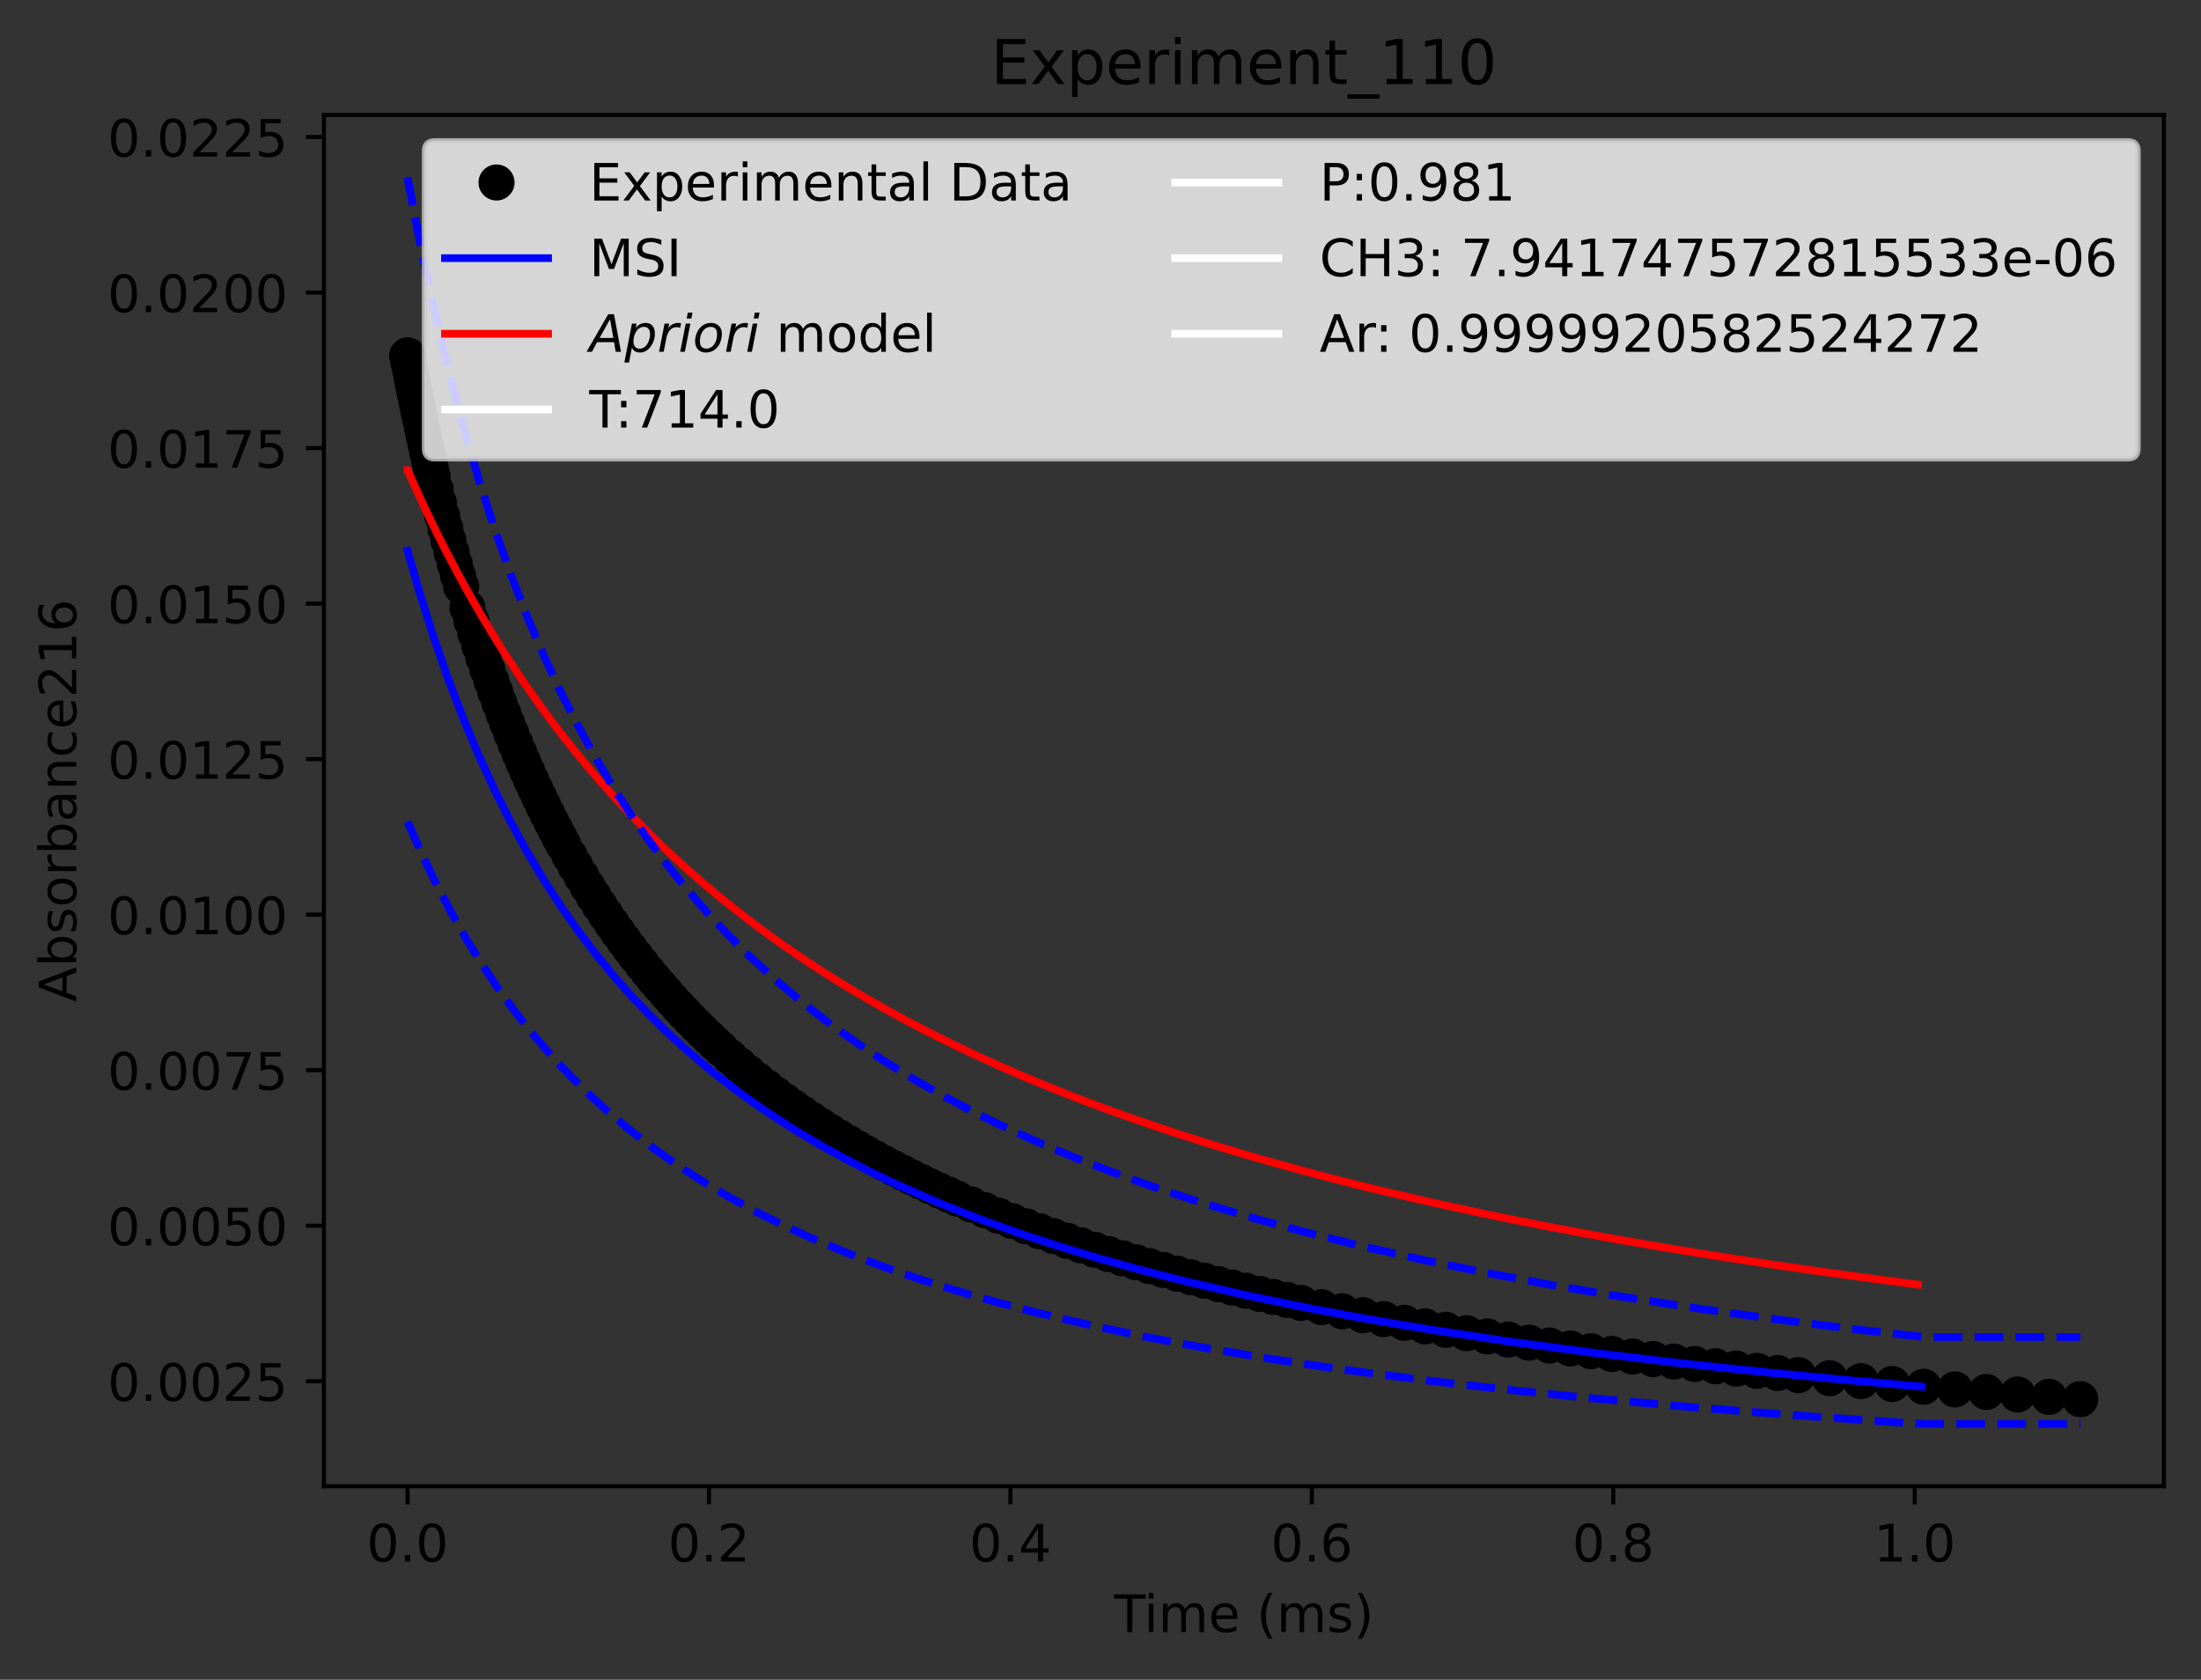 <?xml version="1.0" encoding="utf-8" standalone="no"?>
<!DOCTYPE svg PUBLIC "-//W3C//DTD SVG 1.1//EN"
  "http://www.w3.org/Graphics/SVG/1.1/DTD/svg11.dtd">
<!-- Created with matplotlib (https://matplotlib.org/) -->
<svg height="325.986pt" version="1.1" viewBox="0 0 427.189 325.986" width="427.189pt" xmlns="http://www.w3.org/2000/svg" xmlns:xlink="http://www.w3.org/1999/xlink">
 <rect x="0" y="0" width="427.189" height="325.986" fill="#333333" stroke="none"/>
 <defs>
  <style type="text/css">*{stroke-linecap:butt;stroke-linejoin:round;}</style>
 </defs>
 <g id="figure_1">
  <g id="patch_1">
   <path d="M 0 325.986 
L 427.189 325.986 
L 427.189 0 
L 0 0 
z
" style="fill:none;"/>
  </g>
  <g id="axes_1">
   <g id="patch_2">
    <path d="M 62.869 288.43 
L 419.989 288.43 
L 419.989 22.318 
L 62.869 22.318 
z
" style="fill:none;"/>
   </g>
   <g id="matplotlib.axis_1">
    <g id="xtick_1">
     <g id="line2d_1">
      <defs>
       <path d="M 0 0 
L 0 3.5 
" id="m32dcd9d09f" style="stroke:#000000;stroke-width:0.8;"/>
      </defs>
      <g>
       <use style="stroke:#000000;stroke-width:0.8;" x="79.101" xlink:href="#m32dcd9d09f" y="288.43"/>
      </g>
     </g>
     <g id="text_1">
      <!-- 0.0 -->
      <g transform="translate(71.15 303.029)scale(0.1 -0.1)">
       <defs>
        <path d="M 31.781 66.406 
Q 24.172 66.406 20.328 58.906 
Q 16.5 51.422 16.5 36.375 
Q 16.5 21.391 20.328 13.891 
Q 24.172 6.391 31.781 6.391 
Q 39.453 6.391 43.281 13.891 
Q 47.125 21.391 47.125 36.375 
Q 47.125 51.422 43.281 58.906 
Q 39.453 66.406 31.781 66.406 
z
M 31.781 74.219 
Q 44.047 74.219 50.516 64.516 
Q 56.984 54.828 56.984 36.375 
Q 56.984 17.969 50.516 8.266 
Q 44.047 -1.422 31.781 -1.422 
Q 19.531 -1.422 13.062 8.266 
Q 6.594 17.969 6.594 36.375 
Q 6.594 54.828 13.062 64.516 
Q 19.531 74.219 31.781 74.219 
z
" id="DejaVuSans-48"/>
        <path d="M 10.688 12.406 
L 21 12.406 
L 21 0 
L 10.688 0 
z
" id="DejaVuSans-46"/>
       </defs>
       <use xlink:href="#DejaVuSans-48"/>
       <use x="63.623" xlink:href="#DejaVuSans-46"/>
       <use x="95.41" xlink:href="#DejaVuSans-48"/>
      </g>
     </g>
    </g>
    <g id="xtick_2">
     <g id="line2d_2">
      <g>
       <use style="stroke:#000000;stroke-width:0.8;" x="137.605" xlink:href="#m32dcd9d09f" y="288.43"/>
      </g>
     </g>
     <g id="text_2">
      <!-- 0.2 -->
      <g transform="translate(129.653 303.029)scale(0.1 -0.1)">
       <defs>
        <path d="M 19.188 8.297 
L 53.609 8.297 
L 53.609 0 
L 7.328 0 
L 7.328 8.297 
Q 12.938 14.109 22.625 23.891 
Q 32.328 33.688 34.812 36.531 
Q 39.547 41.844 41.422 45.531 
Q 43.312 49.219 43.312 52.781 
Q 43.312 58.594 39.234 62.25 
Q 35.156 65.922 28.609 65.922 
Q 23.969 65.922 18.812 64.312 
Q 13.672 62.703 7.812 59.422 
L 7.812 69.391 
Q 13.766 71.781 18.938 73 
Q 24.125 74.219 28.422 74.219 
Q 39.75 74.219 46.484 68.547 
Q 53.219 62.891 53.219 53.422 
Q 53.219 48.922 51.531 44.891 
Q 49.859 40.875 45.406 35.406 
Q 44.188 33.984 37.641 27.219 
Q 31.109 20.453 19.188 8.297 
z
" id="DejaVuSans-50"/>
       </defs>
       <use xlink:href="#DejaVuSans-48"/>
       <use x="63.623" xlink:href="#DejaVuSans-46"/>
       <use x="95.41" xlink:href="#DejaVuSans-50"/>
      </g>
     </g>
    </g>
    <g id="xtick_3">
     <g id="line2d_3">
      <g>
       <use style="stroke:#000000;stroke-width:0.8;" x="196.108" xlink:href="#m32dcd9d09f" y="288.43"/>
      </g>
     </g>
     <g id="text_3">
      <!-- 0.4 -->
      <g transform="translate(188.157 303.029)scale(0.1 -0.1)">
       <defs>
        <path d="M 37.797 64.312 
L 12.891 25.391 
L 37.797 25.391 
z
M 35.203 72.906 
L 47.609 72.906 
L 47.609 25.391 
L 58.016 25.391 
L 58.016 17.188 
L 47.609 17.188 
L 47.609 0 
L 37.797 0 
L 37.797 17.188 
L 4.891 17.188 
L 4.891 26.703 
z
" id="DejaVuSans-52"/>
       </defs>
       <use xlink:href="#DejaVuSans-48"/>
       <use x="63.623" xlink:href="#DejaVuSans-46"/>
       <use x="95.41" xlink:href="#DejaVuSans-52"/>
      </g>
     </g>
    </g>
    <g id="xtick_4">
     <g id="line2d_4">
      <g>
       <use style="stroke:#000000;stroke-width:0.8;" x="254.612" xlink:href="#m32dcd9d09f" y="288.43"/>
      </g>
     </g>
     <g id="text_4">
      <!-- 0.6 -->
      <g transform="translate(246.66 303.029)scale(0.1 -0.1)">
       <defs>
        <path d="M 33.016 40.375 
Q 26.375 40.375 22.484 35.828 
Q 18.609 31.297 18.609 23.391 
Q 18.609 15.531 22.484 10.953 
Q 26.375 6.391 33.016 6.391 
Q 39.656 6.391 43.531 10.953 
Q 47.406 15.531 47.406 23.391 
Q 47.406 31.297 43.531 35.828 
Q 39.656 40.375 33.016 40.375 
z
M 52.594 71.297 
L 52.594 62.312 
Q 48.875 64.062 45.094 64.984 
Q 41.312 65.922 37.594 65.922 
Q 27.828 65.922 22.672 59.328 
Q 17.531 52.734 16.797 39.406 
Q 19.672 43.656 24.016 45.922 
Q 28.375 48.188 33.594 48.188 
Q 44.578 48.188 50.953 41.516 
Q 57.328 34.859 57.328 23.391 
Q 57.328 12.156 50.688 5.359 
Q 44.047 -1.422 33.016 -1.422 
Q 20.359 -1.422 13.672 8.266 
Q 6.984 17.969 6.984 36.375 
Q 6.984 53.656 15.188 63.938 
Q 23.391 74.219 37.203 74.219 
Q 40.922 74.219 44.703 73.484 
Q 48.484 72.75 52.594 71.297 
z
" id="DejaVuSans-54"/>
       </defs>
       <use xlink:href="#DejaVuSans-48"/>
       <use x="63.623" xlink:href="#DejaVuSans-46"/>
       <use x="95.41" xlink:href="#DejaVuSans-54"/>
      </g>
     </g>
    </g>
    <g id="xtick_5">
     <g id="line2d_5">
      <g>
       <use style="stroke:#000000;stroke-width:0.8;" x="313.115" xlink:href="#m32dcd9d09f" y="288.43"/>
      </g>
     </g>
     <g id="text_5">
      <!-- 0.8 -->
      <g transform="translate(305.164 303.029)scale(0.1 -0.1)">
       <defs>
        <path d="M 31.781 34.625 
Q 24.75 34.625 20.719 30.859 
Q 16.703 27.094 16.703 20.516 
Q 16.703 13.922 20.719 10.156 
Q 24.75 6.391 31.781 6.391 
Q 38.812 6.391 42.859 10.172 
Q 46.922 13.969 46.922 20.516 
Q 46.922 27.094 42.891 30.859 
Q 38.875 34.625 31.781 34.625 
z
M 21.922 38.812 
Q 15.578 40.375 12.031 44.719 
Q 8.5 49.078 8.5 55.328 
Q 8.5 64.062 14.719 69.141 
Q 20.953 74.219 31.781 74.219 
Q 42.672 74.219 48.875 69.141 
Q 55.078 64.062 55.078 55.328 
Q 55.078 49.078 51.531 44.719 
Q 48 40.375 41.703 38.812 
Q 48.828 37.156 52.797 32.312 
Q 56.781 27.484 56.781 20.516 
Q 56.781 9.906 50.312 4.234 
Q 43.844 -1.422 31.781 -1.422 
Q 19.734 -1.422 13.25 4.234 
Q 6.781 9.906 6.781 20.516 
Q 6.781 27.484 10.781 32.312 
Q 14.797 37.156 21.922 38.812 
z
M 18.312 54.391 
Q 18.312 48.734 21.844 45.562 
Q 25.391 42.391 31.781 42.391 
Q 38.141 42.391 41.719 45.562 
Q 45.312 48.734 45.312 54.391 
Q 45.312 60.062 41.719 63.234 
Q 38.141 66.406 31.781 66.406 
Q 25.391 66.406 21.844 63.234 
Q 18.312 60.062 18.312 54.391 
z
" id="DejaVuSans-56"/>
       </defs>
       <use xlink:href="#DejaVuSans-48"/>
       <use x="63.623" xlink:href="#DejaVuSans-46"/>
       <use x="95.41" xlink:href="#DejaVuSans-56"/>
      </g>
     </g>
    </g>
    <g id="xtick_6">
     <g id="line2d_6">
      <g>
       <use style="stroke:#000000;stroke-width:0.8;" x="371.619" xlink:href="#m32dcd9d09f" y="288.43"/>
      </g>
     </g>
     <g id="text_6">
      <!-- 1.0 -->
      <g transform="translate(363.667 303.029)scale(0.1 -0.1)">
       <defs>
        <path d="M 12.406 8.297 
L 28.516 8.297 
L 28.516 63.922 
L 10.984 60.406 
L 10.984 69.391 
L 28.422 72.906 
L 38.281 72.906 
L 38.281 8.297 
L 54.391 8.297 
L 54.391 0 
L 12.406 0 
z
" id="DejaVuSans-49"/>
       </defs>
       <use xlink:href="#DejaVuSans-49"/>
       <use x="63.623" xlink:href="#DejaVuSans-46"/>
       <use x="95.41" xlink:href="#DejaVuSans-48"/>
      </g>
     </g>
    </g>
    <g id="text_7">
     <!-- Time (ms) -->
     <g transform="translate(216.23 316.707)scale(0.1 -0.1)">
      <defs>
       <path d="M -0.297 72.906 
L 61.375 72.906 
L 61.375 64.594 
L 35.5 64.594 
L 35.5 0 
L 25.594 0 
L 25.594 64.594 
L -0.297 64.594 
z
" id="DejaVuSans-84"/>
       <path d="M 9.422 54.688 
L 18.406 54.688 
L 18.406 0 
L 9.422 0 
z
M 9.422 75.984 
L 18.406 75.984 
L 18.406 64.594 
L 9.422 64.594 
z
" id="DejaVuSans-105"/>
       <path d="M 52 44.188 
Q 55.375 50.25 60.062 53.125 
Q 64.75 56 71.094 56 
Q 79.641 56 84.281 50.016 
Q 88.922 44.047 88.922 33.016 
L 88.922 0 
L 79.891 0 
L 79.891 32.719 
Q 79.891 40.578 77.094 44.375 
Q 74.312 48.188 68.609 48.188 
Q 61.625 48.188 57.562 43.547 
Q 53.516 38.922 53.516 30.906 
L 53.516 0 
L 44.484 0 
L 44.484 32.719 
Q 44.484 40.625 41.703 44.406 
Q 38.922 48.188 33.109 48.188 
Q 26.219 48.188 22.156 43.531 
Q 18.109 38.875 18.109 30.906 
L 18.109 0 
L 9.078 0 
L 9.078 54.688 
L 18.109 54.688 
L 18.109 46.188 
Q 21.188 51.219 25.484 53.609 
Q 29.781 56 35.688 56 
Q 41.656 56 45.828 52.969 
Q 50 49.953 52 44.188 
z
" id="DejaVuSans-109"/>
       <path d="M 56.203 29.594 
L 56.203 25.203 
L 14.891 25.203 
Q 15.484 15.922 20.484 11.062 
Q 25.484 6.203 34.422 6.203 
Q 39.594 6.203 44.453 7.469 
Q 49.312 8.734 54.109 11.281 
L 54.109 2.781 
Q 49.266 0.734 44.188 -0.344 
Q 39.109 -1.422 33.891 -1.422 
Q 20.797 -1.422 13.156 6.188 
Q 5.516 13.812 5.516 26.812 
Q 5.516 40.234 12.766 48.109 
Q 20.016 56 32.328 56 
Q 43.359 56 49.781 48.891 
Q 56.203 41.797 56.203 29.594 
z
M 47.219 32.234 
Q 47.125 39.594 43.094 43.984 
Q 39.062 48.391 32.422 48.391 
Q 24.906 48.391 20.391 44.141 
Q 15.875 39.891 15.188 32.172 
z
" id="DejaVuSans-101"/>
       <path id="DejaVuSans-32"/>
       <path d="M 31 75.875 
Q 24.469 64.656 21.281 53.656 
Q 18.109 42.672 18.109 31.391 
Q 18.109 20.125 21.312 9.062 
Q 24.516 -2 31 -13.188 
L 23.188 -13.188 
Q 15.875 -1.703 12.234 9.375 
Q 8.594 20.453 8.594 31.391 
Q 8.594 42.281 12.203 53.312 
Q 15.828 64.359 23.188 75.875 
z
" id="DejaVuSans-40"/>
       <path d="M 44.281 53.078 
L 44.281 44.578 
Q 40.484 46.531 36.375 47.5 
Q 32.281 48.484 27.875 48.484 
Q 21.188 48.484 17.844 46.438 
Q 14.5 44.391 14.5 40.281 
Q 14.5 37.156 16.891 35.375 
Q 19.281 33.594 26.516 31.984 
L 29.594 31.297 
Q 39.156 29.25 43.188 25.516 
Q 47.219 21.781 47.219 15.094 
Q 47.219 7.469 41.188 3.016 
Q 35.156 -1.422 24.609 -1.422 
Q 20.219 -1.422 15.453 -0.562 
Q 10.688 0.297 5.422 2 
L 5.422 11.281 
Q 10.406 8.688 15.234 7.391 
Q 20.062 6.109 24.812 6.109 
Q 31.156 6.109 34.562 8.281 
Q 37.984 10.453 37.984 14.406 
Q 37.984 18.062 35.516 20.016 
Q 33.062 21.969 24.703 23.781 
L 21.578 24.516 
Q 13.234 26.266 9.516 29.906 
Q 5.812 33.547 5.812 39.891 
Q 5.812 47.609 11.281 51.797 
Q 16.75 56 26.812 56 
Q 31.781 56 36.172 55.266 
Q 40.578 54.547 44.281 53.078 
z
" id="DejaVuSans-115"/>
       <path d="M 8.016 75.875 
L 15.828 75.875 
Q 23.141 64.359 26.781 53.312 
Q 30.422 42.281 30.422 31.391 
Q 30.422 20.453 26.781 9.375 
Q 23.141 -1.703 15.828 -13.188 
L 8.016 -13.188 
Q 14.5 -2 17.703 9.062 
Q 20.906 20.125 20.906 31.391 
Q 20.906 42.672 17.703 53.656 
Q 14.5 64.656 8.016 75.875 
z
" id="DejaVuSans-41"/>
      </defs>
      <use xlink:href="#DejaVuSans-84"/>
      <use x="57.959" xlink:href="#DejaVuSans-105"/>
      <use x="85.742" xlink:href="#DejaVuSans-109"/>
      <use x="183.154" xlink:href="#DejaVuSans-101"/>
      <use x="244.678" xlink:href="#DejaVuSans-32"/>
      <use x="276.465" xlink:href="#DejaVuSans-40"/>
      <use x="315.479" xlink:href="#DejaVuSans-109"/>
      <use x="412.891" xlink:href="#DejaVuSans-115"/>
      <use x="464.99" xlink:href="#DejaVuSans-41"/>
     </g>
    </g>
   </g>
   <g id="matplotlib.axis_2">
    <g id="ytick_1">
     <g id="line2d_7">
      <defs>
       <path d="M 0 0 
L -3.5 0 
" id="mc0f8d707ff" style="stroke:#000000;stroke-width:0.8;"/>
      </defs>
      <g>
       <use style="stroke:#000000;stroke-width:0.8;" x="62.869" xlink:href="#mc0f8d707ff" y="268.045"/>
      </g>
     </g>
     <g id="text_8">
      <!-- 0.0025 -->
      <g transform="translate(20.878 271.844)scale(0.1 -0.1)">
       <defs>
        <path d="M 10.797 72.906 
L 49.516 72.906 
L 49.516 64.594 
L 19.828 64.594 
L 19.828 46.734 
Q 21.969 47.469 24.109 47.828 
Q 26.266 48.188 28.422 48.188 
Q 40.625 48.188 47.75 41.5 
Q 54.891 34.812 54.891 23.391 
Q 54.891 11.625 47.562 5.094 
Q 40.234 -1.422 26.906 -1.422 
Q 22.312 -1.422 17.547 -0.641 
Q 12.797 0.141 7.719 1.703 
L 7.719 11.625 
Q 12.109 9.234 16.797 8.062 
Q 21.484 6.891 26.703 6.891 
Q 35.156 6.891 40.078 11.328 
Q 45.016 15.766 45.016 23.391 
Q 45.016 31 40.078 35.438 
Q 35.156 39.891 26.703 39.891 
Q 22.75 39.891 18.812 39.016 
Q 14.891 38.141 10.797 36.281 
z
" id="DejaVuSans-53"/>
       </defs>
       <use xlink:href="#DejaVuSans-48"/>
       <use x="63.623" xlink:href="#DejaVuSans-46"/>
       <use x="95.41" xlink:href="#DejaVuSans-48"/>
       <use x="159.033" xlink:href="#DejaVuSans-48"/>
       <use x="222.656" xlink:href="#DejaVuSans-50"/>
       <use x="286.279" xlink:href="#DejaVuSans-53"/>
      </g>
     </g>
    </g>
    <g id="ytick_2">
     <g id="line2d_8">
      <g>
       <use style="stroke:#000000;stroke-width:0.8;" x="62.869" xlink:href="#mc0f8d707ff" y="237.863"/>
      </g>
     </g>
     <g id="text_9">
      <!-- 0.0050 -->
      <g transform="translate(20.878 241.662)scale(0.1 -0.1)">
       <use xlink:href="#DejaVuSans-48"/>
       <use x="63.623" xlink:href="#DejaVuSans-46"/>
       <use x="95.41" xlink:href="#DejaVuSans-48"/>
       <use x="159.033" xlink:href="#DejaVuSans-48"/>
       <use x="222.656" xlink:href="#DejaVuSans-53"/>
       <use x="286.279" xlink:href="#DejaVuSans-48"/>
      </g>
     </g>
    </g>
    <g id="ytick_3">
     <g id="line2d_9">
      <g>
       <use style="stroke:#000000;stroke-width:0.8;" x="62.869" xlink:href="#mc0f8d707ff" y="207.681"/>
      </g>
     </g>
     <g id="text_10">
      <!-- 0.0075 -->
      <g transform="translate(20.878 211.481)scale(0.1 -0.1)">
       <defs>
        <path d="M 8.203 72.906 
L 55.078 72.906 
L 55.078 68.703 
L 28.609 0 
L 18.312 0 
L 43.219 64.594 
L 8.203 64.594 
z
" id="DejaVuSans-55"/>
       </defs>
       <use xlink:href="#DejaVuSans-48"/>
       <use x="63.623" xlink:href="#DejaVuSans-46"/>
       <use x="95.41" xlink:href="#DejaVuSans-48"/>
       <use x="159.033" xlink:href="#DejaVuSans-48"/>
       <use x="222.656" xlink:href="#DejaVuSans-55"/>
       <use x="286.279" xlink:href="#DejaVuSans-53"/>
      </g>
     </g>
    </g>
    <g id="ytick_4">
     <g id="line2d_10">
      <g>
       <use style="stroke:#000000;stroke-width:0.8;" x="62.869" xlink:href="#mc0f8d707ff" y="177.5"/>
      </g>
     </g>
     <g id="text_11">
      <!-- 0.0100 -->
      <g transform="translate(20.878 181.299)scale(0.1 -0.1)">
       <use xlink:href="#DejaVuSans-48"/>
       <use x="63.623" xlink:href="#DejaVuSans-46"/>
       <use x="95.41" xlink:href="#DejaVuSans-48"/>
       <use x="159.033" xlink:href="#DejaVuSans-49"/>
       <use x="222.656" xlink:href="#DejaVuSans-48"/>
       <use x="286.279" xlink:href="#DejaVuSans-48"/>
      </g>
     </g>
    </g>
    <g id="ytick_5">
     <g id="line2d_11">
      <g>
       <use style="stroke:#000000;stroke-width:0.8;" x="62.869" xlink:href="#mc0f8d707ff" y="147.318"/>
      </g>
     </g>
     <g id="text_12">
      <!-- 0.0125 -->
      <g transform="translate(20.878 151.117)scale(0.1 -0.1)">
       <use xlink:href="#DejaVuSans-48"/>
       <use x="63.623" xlink:href="#DejaVuSans-46"/>
       <use x="95.41" xlink:href="#DejaVuSans-48"/>
       <use x="159.033" xlink:href="#DejaVuSans-49"/>
       <use x="222.656" xlink:href="#DejaVuSans-50"/>
       <use x="286.279" xlink:href="#DejaVuSans-53"/>
      </g>
     </g>
    </g>
    <g id="ytick_6">
     <g id="line2d_12">
      <g>
       <use style="stroke:#000000;stroke-width:0.8;" x="62.869" xlink:href="#mc0f8d707ff" y="117.136"/>
      </g>
     </g>
     <g id="text_13">
      <!-- 0.0150 -->
      <g transform="translate(20.878 120.936)scale(0.1 -0.1)">
       <use xlink:href="#DejaVuSans-48"/>
       <use x="63.623" xlink:href="#DejaVuSans-46"/>
       <use x="95.41" xlink:href="#DejaVuSans-48"/>
       <use x="159.033" xlink:href="#DejaVuSans-49"/>
       <use x="222.656" xlink:href="#DejaVuSans-53"/>
       <use x="286.279" xlink:href="#DejaVuSans-48"/>
      </g>
     </g>
    </g>
    <g id="ytick_7">
     <g id="line2d_13">
      <g>
       <use style="stroke:#000000;stroke-width:0.8;" x="62.869" xlink:href="#mc0f8d707ff" y="86.955"/>
      </g>
     </g>
     <g id="text_14">
      <!-- 0.0175 -->
      <g transform="translate(20.878 90.754)scale(0.1 -0.1)">
       <use xlink:href="#DejaVuSans-48"/>
       <use x="63.623" xlink:href="#DejaVuSans-46"/>
       <use x="95.41" xlink:href="#DejaVuSans-48"/>
       <use x="159.033" xlink:href="#DejaVuSans-49"/>
       <use x="222.656" xlink:href="#DejaVuSans-55"/>
       <use x="286.279" xlink:href="#DejaVuSans-53"/>
      </g>
     </g>
    </g>
    <g id="ytick_8">
     <g id="line2d_14">
      <g>
       <use style="stroke:#000000;stroke-width:0.8;" x="62.869" xlink:href="#mc0f8d707ff" y="56.773"/>
      </g>
     </g>
     <g id="text_15">
      <!-- 0.0200 -->
      <g transform="translate(20.878 60.572)scale(0.1 -0.1)">
       <use xlink:href="#DejaVuSans-48"/>
       <use x="63.623" xlink:href="#DejaVuSans-46"/>
       <use x="95.41" xlink:href="#DejaVuSans-48"/>
       <use x="159.033" xlink:href="#DejaVuSans-50"/>
       <use x="222.656" xlink:href="#DejaVuSans-48"/>
       <use x="286.279" xlink:href="#DejaVuSans-48"/>
      </g>
     </g>
    </g>
    <g id="ytick_9">
     <g id="line2d_15">
      <g>
       <use style="stroke:#000000;stroke-width:0.8;" x="62.869" xlink:href="#mc0f8d707ff" y="26.592"/>
      </g>
     </g>
     <g id="text_16">
      <!-- 0.0225 -->
      <g transform="translate(20.878 30.391)scale(0.1 -0.1)">
       <use xlink:href="#DejaVuSans-48"/>
       <use x="63.623" xlink:href="#DejaVuSans-46"/>
       <use x="95.41" xlink:href="#DejaVuSans-48"/>
       <use x="159.033" xlink:href="#DejaVuSans-50"/>
       <use x="222.656" xlink:href="#DejaVuSans-50"/>
       <use x="286.279" xlink:href="#DejaVuSans-53"/>
      </g>
     </g>
    </g>
    <g id="text_17">
     <!-- Absorbance216 -->
     <g transform="translate(14.798 194.465)rotate(-90)scale(0.1 -0.1)">
      <defs>
       <path d="M 34.188 63.188 
L 20.797 26.906 
L 47.609 26.906 
z
M 28.609 72.906 
L 39.797 72.906 
L 67.578 0 
L 57.328 0 
L 50.688 18.703 
L 17.828 18.703 
L 11.188 0 
L 0.781 0 
z
" id="DejaVuSans-65"/>
       <path d="M 48.688 27.297 
Q 48.688 37.203 44.609 42.844 
Q 40.531 48.484 33.406 48.484 
Q 26.266 48.484 22.188 42.844 
Q 18.109 37.203 18.109 27.297 
Q 18.109 17.391 22.188 11.75 
Q 26.266 6.109 33.406 6.109 
Q 40.531 6.109 44.609 11.75 
Q 48.688 17.391 48.688 27.297 
z
M 18.109 46.391 
Q 20.953 51.266 25.266 53.625 
Q 29.594 56 35.594 56 
Q 45.562 56 51.781 48.094 
Q 58.016 40.188 58.016 27.297 
Q 58.016 14.406 51.781 6.484 
Q 45.562 -1.422 35.594 -1.422 
Q 29.594 -1.422 25.266 0.953 
Q 20.953 3.328 18.109 8.203 
L 18.109 0 
L 9.078 0 
L 9.078 75.984 
L 18.109 75.984 
z
" id="DejaVuSans-98"/>
       <path d="M 30.609 48.391 
Q 23.391 48.391 19.188 42.75 
Q 14.984 37.109 14.984 27.297 
Q 14.984 17.484 19.156 11.844 
Q 23.344 6.203 30.609 6.203 
Q 37.797 6.203 41.984 11.859 
Q 46.188 17.531 46.188 27.297 
Q 46.188 37.016 41.984 42.703 
Q 37.797 48.391 30.609 48.391 
z
M 30.609 56 
Q 42.328 56 49.016 48.375 
Q 55.719 40.766 55.719 27.297 
Q 55.719 13.875 49.016 6.219 
Q 42.328 -1.422 30.609 -1.422 
Q 18.844 -1.422 12.172 6.219 
Q 5.516 13.875 5.516 27.297 
Q 5.516 40.766 12.172 48.375 
Q 18.844 56 30.609 56 
z
" id="DejaVuSans-111"/>
       <path d="M 41.109 46.297 
Q 39.594 47.172 37.812 47.578 
Q 36.031 48 33.891 48 
Q 26.266 48 22.188 43.047 
Q 18.109 38.094 18.109 28.812 
L 18.109 0 
L 9.078 0 
L 9.078 54.688 
L 18.109 54.688 
L 18.109 46.188 
Q 20.953 51.172 25.484 53.578 
Q 30.031 56 36.531 56 
Q 37.453 56 38.578 55.875 
Q 39.703 55.766 41.062 55.516 
z
" id="DejaVuSans-114"/>
       <path d="M 34.281 27.484 
Q 23.391 27.484 19.188 25 
Q 14.984 22.516 14.984 16.5 
Q 14.984 11.719 18.141 8.906 
Q 21.297 6.109 26.703 6.109 
Q 34.188 6.109 38.703 11.406 
Q 43.219 16.703 43.219 25.484 
L 43.219 27.484 
z
M 52.203 31.203 
L 52.203 0 
L 43.219 0 
L 43.219 8.297 
Q 40.141 3.328 35.547 0.953 
Q 30.953 -1.422 24.312 -1.422 
Q 15.922 -1.422 10.953 3.297 
Q 6 8.016 6 15.922 
Q 6 25.141 12.172 29.828 
Q 18.359 34.516 30.609 34.516 
L 43.219 34.516 
L 43.219 35.406 
Q 43.219 41.609 39.141 45 
Q 35.062 48.391 27.688 48.391 
Q 23 48.391 18.547 47.266 
Q 14.109 46.141 10.016 43.891 
L 10.016 52.203 
Q 14.938 54.109 19.578 55.047 
Q 24.219 56 28.609 56 
Q 40.484 56 46.344 49.844 
Q 52.203 43.703 52.203 31.203 
z
" id="DejaVuSans-97"/>
       <path d="M 54.891 33.016 
L 54.891 0 
L 45.906 0 
L 45.906 32.719 
Q 45.906 40.484 42.875 44.328 
Q 39.844 48.188 33.797 48.188 
Q 26.516 48.188 22.312 43.547 
Q 18.109 38.922 18.109 30.906 
L 18.109 0 
L 9.078 0 
L 9.078 54.688 
L 18.109 54.688 
L 18.109 46.188 
Q 21.344 51.125 25.703 53.562 
Q 30.078 56 35.797 56 
Q 45.219 56 50.047 50.172 
Q 54.891 44.344 54.891 33.016 
z
" id="DejaVuSans-110"/>
       <path d="M 48.781 52.594 
L 48.781 44.188 
Q 44.969 46.297 41.141 47.344 
Q 37.312 48.391 33.406 48.391 
Q 24.656 48.391 19.812 42.844 
Q 14.984 37.312 14.984 27.297 
Q 14.984 17.281 19.812 11.734 
Q 24.656 6.203 33.406 6.203 
Q 37.312 6.203 41.141 7.25 
Q 44.969 8.297 48.781 10.406 
L 48.781 2.094 
Q 45.016 0.344 40.984 -0.531 
Q 36.969 -1.422 32.422 -1.422 
Q 20.062 -1.422 12.781 6.344 
Q 5.516 14.109 5.516 27.297 
Q 5.516 40.672 12.859 48.328 
Q 20.219 56 33.016 56 
Q 37.156 56 41.109 55.141 
Q 45.062 54.297 48.781 52.594 
z
" id="DejaVuSans-99"/>
      </defs>
      <use xlink:href="#DejaVuSans-65"/>
      <use x="68.408" xlink:href="#DejaVuSans-98"/>
      <use x="131.885" xlink:href="#DejaVuSans-115"/>
      <use x="183.984" xlink:href="#DejaVuSans-111"/>
      <use x="245.166" xlink:href="#DejaVuSans-114"/>
      <use x="286.279" xlink:href="#DejaVuSans-98"/>
      <use x="349.756" xlink:href="#DejaVuSans-97"/>
      <use x="411.035" xlink:href="#DejaVuSans-110"/>
      <use x="474.414" xlink:href="#DejaVuSans-99"/>
      <use x="529.395" xlink:href="#DejaVuSans-101"/>
      <use x="590.918" xlink:href="#DejaVuSans-50"/>
      <use x="654.541" xlink:href="#DejaVuSans-49"/>
      <use x="718.164" xlink:href="#DejaVuSans-54"/>
     </g>
    </g>
   </g>
   <g id="line2d_16">
    <defs>
     <path d="M 0 3 
C 0.796 3 1.559 2.684 2.121 2.121 
C 2.684 1.559 3 0.796 3 0 
C 3 -0.796 2.684 -1.559 2.121 -2.121 
C 1.559 -2.684 0.796 -3 0 -3 
C -0.796 -3 -1.559 -2.684 -2.121 -2.121 
C -2.684 -1.559 -3 -0.796 -3 0 
C -3 0.796 -2.684 1.559 -2.121 2.121 
C -1.559 2.684 -0.796 3 0 3 
z
" id="m11beaa5e6b" style="stroke:#000000;"/>
    </defs>
    <g clip-path="url(#pdedf2a2a9e)">
     <use style="stroke:#000000;" x="79.101" xlink:href="#m11beaa5e6b" y="69.016"/>
     <use style="stroke:#000000;" x="79.102" xlink:href="#m11beaa5e6b" y="69.016"/>
     <use style="stroke:#000000;" x="79.102" xlink:href="#m11beaa5e6b" y="69.02"/>
     <use style="stroke:#000000;" x="79.103" xlink:href="#m11beaa5e6b" y="69.026"/>
     <use style="stroke:#000000;" x="79.105" xlink:href="#m11beaa5e6b" y="69.036"/>
     <use style="stroke:#000000;" x="79.109" xlink:href="#m11beaa5e6b" y="69.054"/>
     <use style="stroke:#000000;" x="79.115" xlink:href="#m11beaa5e6b" y="69.086"/>
     <use style="stroke:#000000;" x="79.125" xlink:href="#m11beaa5e6b" y="69.142"/>
     <use style="stroke:#000000;" x="79.144" xlink:href="#m11beaa5e6b" y="69.243"/>
     <use style="stroke:#000000;" x="79.181" xlink:href="#m11beaa5e6b" y="69.44"/>
     <use style="stroke:#000000;" x="79.218" xlink:href="#m11beaa5e6b" y="69.636"/>
     <use style="stroke:#000000;" x="79.254" xlink:href="#m11beaa5e6b" y="69.832"/>
     <use style="stroke:#000000;" x="79.291" xlink:href="#m11beaa5e6b" y="70.028"/>
     <use style="stroke:#000000;" x="79.328" xlink:href="#m11beaa5e6b" y="70.223"/>
     <use style="stroke:#000000;" x="79.38" xlink:href="#m11beaa5e6b" y="70.496"/>
     <use style="stroke:#000000;" x="79.431" xlink:href="#m11beaa5e6b" y="70.768"/>
     <use style="stroke:#000000;" x="79.483" xlink:href="#m11beaa5e6b" y="71.039"/>
     <use style="stroke:#000000;" x="79.534" xlink:href="#m11beaa5e6b" y="71.31"/>
     <use style="stroke:#000000;" x="79.691" xlink:href="#m11beaa5e6b" y="72.129"/>
     <use style="stroke:#000000;" x="79.847" xlink:href="#m11beaa5e6b" y="72.943"/>
     <use style="stroke:#000000;" x="80.004" xlink:href="#m11beaa5e6b" y="73.751"/>
     <use style="stroke:#000000;" x="80.161" xlink:href="#m11beaa5e6b" y="74.553"/>
     <use style="stroke:#000000;" x="80.318" xlink:href="#m11beaa5e6b" y="75.349"/>
     <use style="stroke:#000000;" x="80.474" xlink:href="#m11beaa5e6b" y="76.14"/>
     <use style="stroke:#000000;" x="80.631" xlink:href="#m11beaa5e6b" y="76.925"/>
     <use style="stroke:#000000;" x="80.86" xlink:href="#m11beaa5e6b" y="78.06"/>
     <use style="stroke:#000000;" x="81.088" xlink:href="#m11beaa5e6b" y="79.184"/>
     <use style="stroke:#000000;" x="81.317" xlink:href="#m11beaa5e6b" y="80.297"/>
     <use style="stroke:#000000;" x="81.545" xlink:href="#m11beaa5e6b" y="81.398"/>
     <use style="stroke:#000000;" x="81.893" xlink:href="#m11beaa5e6b" y="83.049"/>
     <use style="stroke:#000000;" x="82.24" xlink:href="#m11beaa5e6b" y="84.675"/>
     <use style="stroke:#000000;" x="82.587" xlink:href="#m11beaa5e6b" y="86.277"/>
     <use style="stroke:#000000;" x="82.934" xlink:href="#m11beaa5e6b" y="87.855"/>
     <use style="stroke:#000000;" x="83.281" xlink:href="#m11beaa5e6b" y="89.41"/>
     <use style="stroke:#000000;" x="83.628" xlink:href="#m11beaa5e6b" y="90.942"/>
     <use style="stroke:#000000;" x="83.976" xlink:href="#m11beaa5e6b" y="92.451"/>
     <use style="stroke:#000000;" x="84.59" xlink:href="#m11beaa5e6b" y="95.069"/>
     <use style="stroke:#000000;" x="85.204" xlink:href="#m11beaa5e6b" y="97.62"/>
     <use style="stroke:#000000;" x="85.818" xlink:href="#m11beaa5e6b" y="100.108"/>
     <use style="stroke:#000000;" x="86.432" xlink:href="#m11beaa5e6b" y="102.536"/>
     <use style="stroke:#000000;" x="87.046" xlink:href="#m11beaa5e6b" y="104.904"/>
     <use style="stroke:#000000;" x="87.661" xlink:href="#m11beaa5e6b" y="107.216"/>
     <use style="stroke:#000000;" x="88.275" xlink:href="#m11beaa5e6b" y="109.473"/>
     <use style="stroke:#000000;" x="88.889" xlink:href="#m11beaa5e6b" y="111.678"/>
     <use style="stroke:#000000;" x="89.503" xlink:href="#m11beaa5e6b" y="113.831"/>
     <use style="stroke:#000000;" x="90.716" xlink:href="#m11beaa5e6b" y="117.942"/>
     <use style="stroke:#000000;" x="91.492" xlink:href="#m11beaa5e6b" y="120.476"/>
     <use style="stroke:#000000;" x="92.268" xlink:href="#m11beaa5e6b" y="122.94"/>
     <use style="stroke:#000000;" x="93.043" xlink:href="#m11beaa5e6b" y="125.337"/>
     <use style="stroke:#000000;" x="93.819" xlink:href="#m11beaa5e6b" y="127.669"/>
     <use style="stroke:#000000;" x="94.595" xlink:href="#m11beaa5e6b" y="129.938"/>
     <use style="stroke:#000000;" x="95.37" xlink:href="#m11beaa5e6b" y="132.148"/>
     <use style="stroke:#000000;" x="96.146" xlink:href="#m11beaa5e6b" y="134.301"/>
     <use style="stroke:#000000;" x="96.922" xlink:href="#m11beaa5e6b" y="136.399"/>
     <use style="stroke:#000000;" x="97.698" xlink:href="#m11beaa5e6b" y="138.444"/>
     <use style="stroke:#000000;" x="98.473" xlink:href="#m11beaa5e6b" y="140.437"/>
     <use style="stroke:#000000;" x="99.249" xlink:href="#m11beaa5e6b" y="142.382"/>
     <use style="stroke:#000000;" x="100.025" xlink:href="#m11beaa5e6b" y="144.279"/>
     <use style="stroke:#000000;" x="100.801" xlink:href="#m11beaa5e6b" y="146.131"/>
     <use style="stroke:#000000;" x="101.576" xlink:href="#m11beaa5e6b" y="147.938"/>
     <use style="stroke:#000000;" x="102.352" xlink:href="#m11beaa5e6b" y="149.704"/>
     <use style="stroke:#000000;" x="103.128" xlink:href="#m11beaa5e6b" y="151.428"/>
     <use style="stroke:#000000;" x="103.903" xlink:href="#m11beaa5e6b" y="153.112"/>
     <use style="stroke:#000000;" x="104.679" xlink:href="#m11beaa5e6b" y="154.759"/>
     <use style="stroke:#000000;" x="105.455" xlink:href="#m11beaa5e6b" y="156.368"/>
     <use style="stroke:#000000;" x="106.231" xlink:href="#m11beaa5e6b" y="157.942"/>
     <use style="stroke:#000000;" x="107.006" xlink:href="#m11beaa5e6b" y="159.481"/>
     <use style="stroke:#000000;" x="107.782" xlink:href="#m11beaa5e6b" y="160.987"/>
     <use style="stroke:#000000;" x="108.558" xlink:href="#m11beaa5e6b" y="162.46"/>
     <use style="stroke:#000000;" x="109.334" xlink:href="#m11beaa5e6b" y="163.902"/>
     <use style="stroke:#000000;" x="110.508" xlink:href="#m11beaa5e6b" y="166.029"/>
     <use style="stroke:#000000;" x="111.683" xlink:href="#m11beaa5e6b" y="168.089"/>
     <use style="stroke:#000000;" x="112.858" xlink:href="#m11beaa5e6b" y="170.086"/>
     <use style="stroke:#000000;" x="114.033" xlink:href="#m11beaa5e6b" y="172.023"/>
     <use style="stroke:#000000;" x="115.208" xlink:href="#m11beaa5e6b" y="173.902"/>
     <use style="stroke:#000000;" x="116.382" xlink:href="#m11beaa5e6b" y="175.726"/>
     <use style="stroke:#000000;" x="117.557" xlink:href="#m11beaa5e6b" y="177.497"/>
     <use style="stroke:#000000;" x="118.732" xlink:href="#m11beaa5e6b" y="179.218"/>
     <use style="stroke:#000000;" x="119.907" xlink:href="#m11beaa5e6b" y="180.89"/>
     <use style="stroke:#000000;" x="121.082" xlink:href="#m11beaa5e6b" y="182.516"/>
     <use style="stroke:#000000;" x="122.256" xlink:href="#m11beaa5e6b" y="184.097"/>
     <use style="stroke:#000000;" x="123.431" xlink:href="#m11beaa5e6b" y="185.636"/>
     <use style="stroke:#000000;" x="124.606" xlink:href="#m11beaa5e6b" y="187.134"/>
     <use style="stroke:#000000;" x="125.781" xlink:href="#m11beaa5e6b" y="188.593"/>
     <use style="stroke:#000000;" x="126.955" xlink:href="#m11beaa5e6b" y="190.014"/>
     <use style="stroke:#000000;" x="128.13" xlink:href="#m11beaa5e6b" y="191.398"/>
     <use style="stroke:#000000;" x="129.305" xlink:href="#m11beaa5e6b" y="192.748"/>
     <use style="stroke:#000000;" x="130.48" xlink:href="#m11beaa5e6b" y="194.063"/>
     <use style="stroke:#000000;" x="131.655" xlink:href="#m11beaa5e6b" y="195.347"/>
     <use style="stroke:#000000;" x="132.829" xlink:href="#m11beaa5e6b" y="196.599"/>
     <use style="stroke:#000000;" x="134.004" xlink:href="#m11beaa5e6b" y="197.821"/>
     <use style="stroke:#000000;" x="135.179" xlink:href="#m11beaa5e6b" y="199.014"/>
     <use style="stroke:#000000;" x="136.354" xlink:href="#m11beaa5e6b" y="200.179"/>
     <use style="stroke:#000000;" x="137.529" xlink:href="#m11beaa5e6b" y="201.317"/>
     <use style="stroke:#000000;" x="138.703" xlink:href="#m11beaa5e6b" y="202.429"/>
     <use style="stroke:#000000;" x="139.878" xlink:href="#m11beaa5e6b" y="203.515"/>
     <use style="stroke:#000000;" x="141.644" xlink:href="#m11beaa5e6b" y="205.102"/>
     <use style="stroke:#000000;" x="143.409" xlink:href="#m11beaa5e6b" y="206.637"/>
     <use style="stroke:#000000;" x="145.174" xlink:href="#m11beaa5e6b" y="208.123"/>
     <use style="stroke:#000000;" x="146.94" xlink:href="#m11beaa5e6b" y="209.56"/>
     <use style="stroke:#000000;" x="148.705" xlink:href="#m11beaa5e6b" y="210.953"/>
     <use style="stroke:#000000;" x="150.471" xlink:href="#m11beaa5e6b" y="212.302"/>
     <use style="stroke:#000000;" x="152.236" xlink:href="#m11beaa5e6b" y="213.611"/>
     <use style="stroke:#000000;" x="154.002" xlink:href="#m11beaa5e6b" y="214.88"/>
     <use style="stroke:#000000;" x="155.767" xlink:href="#m11beaa5e6b" y="216.112"/>
     <use style="stroke:#000000;" x="157.532" xlink:href="#m11beaa5e6b" y="217.308"/>
     <use style="stroke:#000000;" x="159.298" xlink:href="#m11beaa5e6b" y="218.469"/>
     <use style="stroke:#000000;" x="161.063" xlink:href="#m11beaa5e6b" y="219.598"/>
     <use style="stroke:#000000;" x="162.829" xlink:href="#m11beaa5e6b" y="220.695"/>
     <use style="stroke:#000000;" x="164.594" xlink:href="#m11beaa5e6b" y="221.762"/>
     <use style="stroke:#000000;" x="166.359" xlink:href="#m11beaa5e6b" y="222.8"/>
     <use style="stroke:#000000;" x="168.125" xlink:href="#m11beaa5e6b" y="223.81"/>
     <use style="stroke:#000000;" x="169.89" xlink:href="#m11beaa5e6b" y="224.793"/>
     <use style="stroke:#000000;" x="171.656" xlink:href="#m11beaa5e6b" y="225.751"/>
     <use style="stroke:#000000;" x="173.421" xlink:href="#m11beaa5e6b" y="226.684"/>
     <use style="stroke:#000000;" x="175.186" xlink:href="#m11beaa5e6b" y="227.594"/>
     <use style="stroke:#000000;" x="176.952" xlink:href="#m11beaa5e6b" y="228.48"/>
     <use style="stroke:#000000;" x="178.717" xlink:href="#m11beaa5e6b" y="229.345"/>
     <use style="stroke:#000000;" x="180.483" xlink:href="#m11beaa5e6b" y="230.188"/>
     <use style="stroke:#000000;" x="182.248" xlink:href="#m11beaa5e6b" y="231.011"/>
     <use style="stroke:#000000;" x="184.013" xlink:href="#m11beaa5e6b" y="231.815"/>
     <use style="stroke:#000000;" x="185.779" xlink:href="#m11beaa5e6b" y="232.599"/>
     <use style="stroke:#000000;" x="188.446" xlink:href="#m11beaa5e6b" y="233.749"/>
     <use style="stroke:#000000;" x="191.113" xlink:href="#m11beaa5e6b" y="234.86"/>
     <use style="stroke:#000000;" x="193.78" xlink:href="#m11beaa5e6b" y="235.934"/>
     <use style="stroke:#000000;" x="196.448" xlink:href="#m11beaa5e6b" y="236.971"/>
     <use style="stroke:#000000;" x="199.115" xlink:href="#m11beaa5e6b" y="237.975"/>
     <use style="stroke:#000000;" x="201.782" xlink:href="#m11beaa5e6b" y="238.946"/>
     <use style="stroke:#000000;" x="204.449" xlink:href="#m11beaa5e6b" y="239.886"/>
     <use style="stroke:#000000;" x="207.116" xlink:href="#m11beaa5e6b" y="240.797"/>
     <use style="stroke:#000000;" x="209.784" xlink:href="#m11beaa5e6b" y="241.68"/>
     <use style="stroke:#000000;" x="212.451" xlink:href="#m11beaa5e6b" y="242.536"/>
     <use style="stroke:#000000;" x="215.118" xlink:href="#m11beaa5e6b" y="243.367"/>
     <use style="stroke:#000000;" x="217.785" xlink:href="#m11beaa5e6b" y="244.173"/>
     <use style="stroke:#000000;" x="220.452" xlink:href="#m11beaa5e6b" y="244.956"/>
     <use style="stroke:#000000;" x="223.12" xlink:href="#m11beaa5e6b" y="245.717"/>
     <use style="stroke:#000000;" x="225.787" xlink:href="#m11beaa5e6b" y="246.456"/>
     <use style="stroke:#000000;" x="228.454" xlink:href="#m11beaa5e6b" y="247.174"/>
     <use style="stroke:#000000;" x="231.121" xlink:href="#m11beaa5e6b" y="247.873"/>
     <use style="stroke:#000000;" x="233.788" xlink:href="#m11beaa5e6b" y="248.553"/>
     <use style="stroke:#000000;" x="236.456" xlink:href="#m11beaa5e6b" y="249.215"/>
     <use style="stroke:#000000;" x="239.123" xlink:href="#m11beaa5e6b" y="249.86"/>
     <use style="stroke:#000000;" x="241.79" xlink:href="#m11beaa5e6b" y="250.488"/>
     <use style="stroke:#000000;" x="244.457" xlink:href="#m11beaa5e6b" y="251.099"/>
     <use style="stroke:#000000;" x="247.125" xlink:href="#m11beaa5e6b" y="251.696"/>
     <use style="stroke:#000000;" x="249.792" xlink:href="#m11beaa5e6b" y="252.277"/>
     <use style="stroke:#000000;" x="252.459" xlink:href="#m11beaa5e6b" y="252.844"/>
     <use style="stroke:#000000;" x="256.483" xlink:href="#m11beaa5e6b" y="253.673"/>
     <use style="stroke:#000000;" x="260.507" xlink:href="#m11beaa5e6b" y="254.473"/>
     <use style="stroke:#000000;" x="264.531" xlink:href="#m11beaa5e6b" y="255.244"/>
     <use style="stroke:#000000;" x="268.556" xlink:href="#m11beaa5e6b" y="255.989"/>
     <use style="stroke:#000000;" x="272.58" xlink:href="#m11beaa5e6b" y="256.709"/>
     <use style="stroke:#000000;" x="276.604" xlink:href="#m11beaa5e6b" y="257.404"/>
     <use style="stroke:#000000;" x="280.628" xlink:href="#m11beaa5e6b" y="258.076"/>
     <use style="stroke:#000000;" x="284.652" xlink:href="#m11beaa5e6b" y="258.727"/>
     <use style="stroke:#000000;" x="288.676" xlink:href="#m11beaa5e6b" y="259.357"/>
     <use style="stroke:#000000;" x="292.701" xlink:href="#m11beaa5e6b" y="259.967"/>
     <use style="stroke:#000000;" x="296.725" xlink:href="#m11beaa5e6b" y="260.558"/>
     <use style="stroke:#000000;" x="300.749" xlink:href="#m11beaa5e6b" y="261.131"/>
     <use style="stroke:#000000;" x="304.773" xlink:href="#m11beaa5e6b" y="261.687"/>
     <use style="stroke:#000000;" x="308.797" xlink:href="#m11beaa5e6b" y="262.227"/>
     <use style="stroke:#000000;" x="312.821" xlink:href="#m11beaa5e6b" y="262.751"/>
     <use style="stroke:#000000;" x="316.845" xlink:href="#m11beaa5e6b" y="263.26"/>
     <use style="stroke:#000000;" x="320.87" xlink:href="#m11beaa5e6b" y="263.754"/>
     <use style="stroke:#000000;" x="324.894" xlink:href="#m11beaa5e6b" y="264.235"/>
     <use style="stroke:#000000;" x="328.918" xlink:href="#m11beaa5e6b" y="264.702"/>
     <use style="stroke:#000000;" x="332.942" xlink:href="#m11beaa5e6b" y="265.157"/>
     <use style="stroke:#000000;" x="336.966" xlink:href="#m11beaa5e6b" y="265.6"/>
     <use style="stroke:#000000;" x="340.99" xlink:href="#m11beaa5e6b" y="266.03"/>
     <use style="stroke:#000000;" x="345.015" xlink:href="#m11beaa5e6b" y="266.45"/>
     <use style="stroke:#000000;" x="349.039" xlink:href="#m11beaa5e6b" y="266.859"/>
     <use style="stroke:#000000;" x="355.118" xlink:href="#m11beaa5e6b" y="267.457"/>
     <use style="stroke:#000000;" x="361.198" xlink:href="#m11beaa5e6b" y="268.033"/>
     <use style="stroke:#000000;" x="367.278" xlink:href="#m11beaa5e6b" y="268.588"/>
     <use style="stroke:#000000;" x="373.358" xlink:href="#m11beaa5e6b" y="269.122"/>
     <use style="stroke:#000000;" x="379.437" xlink:href="#m11beaa5e6b" y="269.638"/>
     <use style="stroke:#000000;" x="385.517" xlink:href="#m11beaa5e6b" y="270.136"/>
     <use style="stroke:#000000;" x="391.597" xlink:href="#m11beaa5e6b" y="270.616"/>
     <use style="stroke:#000000;" x="397.676" xlink:href="#m11beaa5e6b" y="271.081"/>
     <use style="stroke:#000000;" x="403.756" xlink:href="#m11beaa5e6b" y="271.53"/>
    </g>
   </g>
   <g id="line2d_17">
    <path clip-path="url(#pdedf2a2a9e)" d="M 79.101 106.899 
L 81.432 114.988 
L 83.837 122.651 
L 86.821 131.311 
L 89.806 139.157 
L 92.79 146.299 
L 95.775 152.827 
L 98.759 158.817 
L 102.16 165.069 
L 105.562 170.784 
L 108.963 176.029 
L 112.364 180.859 
L 115.765 185.322 
L 119.166 189.458 
L 122.567 193.301 
L 126 196.914 
L 129.432 200.286 
L 132.864 203.441 
L 138.012 207.81 
L 143.16 211.794 
L 148.309 215.442 
L 153.457 218.794 
L 158.605 221.885 
L 163.753 224.745 
L 168.954 227.424 
L 174.154 229.915 
L 181.954 233.339 
L 189.755 236.436 
L 197.555 239.251 
L 205.356 241.82 
L 213.156 244.175 
L 220.957 246.341 
L 230.114 248.673 
L 241.983 251.4 
L 253.852 253.843 
L 265.722 256.044 
L 277.591 258.036 
L 293.417 260.418 
L 309.243 262.533 
L 325.149 264.433 
L 343.073 266.345 
L 360.997 268.053 
L 372.946 269.093 
L 372.946 269.093 
" style="fill:none;stroke:#0000ff;stroke-linecap:square;stroke-width:1.5;"/>
   </g>
   <g id="line2d_18">
    <path clip-path="url(#pdedf2a2a9e)" d="M 79.101 91.204 
L 79.102 91.204 
L 79.103 91.206 
L 79.105 91.212 
L 79.11 91.224 
L 79.12 91.245 
L 79.135 91.281 
L 79.16 91.338 
L 79.205 91.44 
L 79.309 91.677 
L 79.414 91.913 
L 79.518 92.149 
L 79.622 92.384 
L 79.807 92.8 
L 79.992 93.214 
L 80.176 93.627 
L 80.361 94.038 
L 80.546 94.447 
L 80.833 95.08 
L 81.121 95.71 
L 81.408 96.335 
L 81.696 96.957 
L 81.983 97.574 
L 82.505 98.686 
L 83.026 99.786 
L 83.548 100.873 
L 84.07 101.949 
L 84.591 103.012 
L 85.113 104.065 
L 85.635 105.106 
L 86.462 106.735 
L 87.705 109.131 
L 88.948 111.467 
L 90.191 113.746 
L 91.434 115.97 
L 92.676 118.141 
L 93.919 120.261 
L 95.162 122.332 
L 96.405 124.355 
L 97.648 126.332 
L 98.891 128.265 
L 100.133 130.155 
L 101.376 132.003 
L 102.619 133.811 
L 103.862 135.58 
L 105.105 137.311 
L 106.347 139.006 
L 107.59 140.666 
L 108.833 142.291 
L 110.076 143.883 
L 111.951 146.225 
L 113.826 148.497 
L 115.702 150.702 
L 117.577 152.843 
L 119.452 154.923 
L 121.328 156.944 
L 123.203 158.908 
L 125.078 160.819 
L 127.945 163.642 
L 130.813 166.351 
L 133.68 168.953 
L 136.547 171.454 
L 139.415 173.861 
L 142.282 176.177 
L 145.149 178.409 
L 148.016 180.561 
L 150.884 182.637 
L 153.751 184.641 
L 156.618 186.577 
L 159.486 188.448 
L 162.353 190.257 
L 165.22 192.007 
L 168.087 193.702 
L 170.955 195.343 
L 173.822 196.934 
L 176.689 198.476 
L 179.557 199.972 
L 182.424 201.424 
L 185.291 202.834 
L 188.158 204.203 
L 191.026 205.533 
L 193.893 206.826 
L 196.76 208.084 
L 199.628 209.307 
L 202.495 210.498 
L 205.362 211.657 
L 208.229 212.787 
L 211.097 213.886 
L 213.964 214.958 
L 216.831 216.004 
L 221.135 217.524 
L 225.439 218.989 
L 229.742 220.402 
L 234.046 221.765 
L 238.35 223.082 
L 242.654 224.354 
L 246.957 225.583 
L 251.261 226.773 
L 255.565 227.924 
L 259.869 229.038 
L 264.172 230.118 
L 268.476 231.164 
L 272.78 232.179 
L 277.083 233.164 
L 281.387 234.12 
L 285.691 235.048 
L 289.995 235.949 
L 294.298 236.825 
L 298.602 237.677 
L 302.906 238.506 
L 307.21 239.312 
L 311.513 240.097 
L 315.817 240.861 
L 320.121 241.605 
L 326.637 242.696 
L 333.154 243.746 
L 339.671 244.756 
L 346.187 245.73 
L 352.704 246.669 
L 359.221 247.575 
L 365.737 248.45 
L 372.254 249.295 
" style="fill:none;stroke:#ff0000;stroke-linecap:square;stroke-width:1.5;"/>
   </g>
   <g id="line2d_19">
    <path clip-path="url(#pdedf2a2a9e)" d="M 79.101 34.414 
L 81.317 46.073 
L 83.628 57.136 
L 85.818 66.735 
L 88.275 76.605 
L 90.716 85.572 
L 93.043 93.452 
L 96.146 103.059 
L 99.249 111.773 
L 102.352 119.729 
L 105.455 127.014 
L 108.558 133.702 
L 111.683 139.924 
L 115.208 146.381 
L 118.732 152.322 
L 122.256 157.805 
L 125.781 162.88 
L 129.305 167.597 
L 132.829 171.99 
L 137.529 177.392 
L 141.644 181.757 
L 145.174 185.252 
L 150.471 190.112 
L 155.767 194.567 
L 161.063 198.664 
L 166.359 202.45 
L 171.656 205.951 
L 176.952 209.203 
L 182.248 212.231 
L 188.446 215.518 
L 193.78 218.154 
L 201.782 221.805 
L 209.784 225.135 
L 217.785 228.185 
L 225.787 230.99 
L 233.788 233.576 
L 244.457 236.726 
L 252.459 238.896 
L 264.531 241.893 
L 276.604 244.602 
L 288.676 247.06 
L 300.749 249.303 
L 312.821 251.357 
L 328.918 253.837 
L 345.015 256.07 
L 361.198 258.102 
L 373.358 259.457 
L 403.756 259.457 
L 403.756 259.457 
" style="fill:none;stroke:#0000ff;stroke-dasharray:5.55,2.4;stroke-dashoffset:0;stroke-width:1.5;"/>
   </g>
   <g id="line2d_20">
    <path clip-path="url(#pdedf2a2a9e)" d="M 79.101 159.468 
L 81.893 165.766 
L 84.59 171.367 
L 87.661 177.226 
L 90.716 182.574 
L 93.819 187.563 
L 96.922 192.163 
L 100.025 196.41 
L 103.128 200.341 
L 107.006 204.864 
L 110.508 208.614 
L 114.033 212.107 
L 117.557 215.344 
L 122.256 219.311 
L 126.955 222.92 
L 131.655 226.224 
L 136.354 229.258 
L 141.644 232.384 
L 146.94 235.245 
L 152.236 237.873 
L 157.532 240.292 
L 164.594 243.234 
L 171.656 245.9 
L 178.717 248.317 
L 185.779 250.524 
L 193.78 252.803 
L 201.782 254.876 
L 212.451 257.364 
L 223.12 259.584 
L 233.788 261.576 
L 247.125 263.794 
L 260.507 265.769 
L 276.604 267.864 
L 292.701 269.706 
L 308.797 271.338 
L 328.918 273.132 
L 349.039 274.705 
L 367.278 275.968 
L 373.358 276.334 
L 403.756 276.334 
L 403.756 276.334 
" style="fill:none;stroke:#0000ff;stroke-dasharray:5.55,2.4;stroke-dashoffset:0;stroke-width:1.5;"/>
   </g>
   <g id="line2d_21"/>
   <g id="line2d_22"/>
   <g id="line2d_23"/>
   <g id="line2d_24"/>
   <g id="patch_3">
    <path d="M 62.869 288.43 
L 62.869 22.318 
" style="fill:none;stroke:#000000;stroke-linecap:square;stroke-linejoin:miter;stroke-width:0.8;"/>
   </g>
   <g id="patch_4">
    <path d="M 419.989 288.43 
L 419.989 22.318 
" style="fill:none;stroke:#000000;stroke-linecap:square;stroke-linejoin:miter;stroke-width:0.8;"/>
   </g>
   <g id="patch_5">
    <path d="M 62.869 288.43 
L 419.989 288.43 
" style="fill:none;stroke:#000000;stroke-linecap:square;stroke-linejoin:miter;stroke-width:0.8;"/>
   </g>
   <g id="patch_6">
    <path d="M 62.869 22.318 
L 419.989 22.318 
" style="fill:none;stroke:#000000;stroke-linecap:square;stroke-linejoin:miter;stroke-width:0.8;"/>
   </g>
   <g id="text_18">
    <!-- Experiment_110 -->
    <g transform="translate(192.308 16.318)scale(0.12 -0.12)">
     <defs>
      <path d="M 9.812 72.906 
L 55.906 72.906 
L 55.906 64.594 
L 19.672 64.594 
L 19.672 43.016 
L 54.391 43.016 
L 54.391 34.719 
L 19.672 34.719 
L 19.672 8.297 
L 56.781 8.297 
L 56.781 0 
L 9.812 0 
z
" id="DejaVuSans-69"/>
      <path d="M 54.891 54.688 
L 35.109 28.078 
L 55.906 0 
L 45.312 0 
L 29.391 21.484 
L 13.484 0 
L 2.875 0 
L 24.125 28.609 
L 4.688 54.688 
L 15.281 54.688 
L 29.781 35.203 
L 44.281 54.688 
z
" id="DejaVuSans-120"/>
      <path d="M 18.109 8.203 
L 18.109 -20.797 
L 9.078 -20.797 
L 9.078 54.688 
L 18.109 54.688 
L 18.109 46.391 
Q 20.953 51.266 25.266 53.625 
Q 29.594 56 35.594 56 
Q 45.562 56 51.781 48.094 
Q 58.016 40.188 58.016 27.297 
Q 58.016 14.406 51.781 6.484 
Q 45.562 -1.422 35.594 -1.422 
Q 29.594 -1.422 25.266 0.953 
Q 20.953 3.328 18.109 8.203 
z
M 48.688 27.297 
Q 48.688 37.203 44.609 42.844 
Q 40.531 48.484 33.406 48.484 
Q 26.266 48.484 22.188 42.844 
Q 18.109 37.203 18.109 27.297 
Q 18.109 17.391 22.188 11.75 
Q 26.266 6.109 33.406 6.109 
Q 40.531 6.109 44.609 11.75 
Q 48.688 17.391 48.688 27.297 
z
" id="DejaVuSans-112"/>
      <path d="M 18.312 70.219 
L 18.312 54.688 
L 36.812 54.688 
L 36.812 47.703 
L 18.312 47.703 
L 18.312 18.016 
Q 18.312 11.328 20.141 9.422 
Q 21.969 7.516 27.594 7.516 
L 36.812 7.516 
L 36.812 0 
L 27.594 0 
Q 17.188 0 13.234 3.875 
Q 9.281 7.766 9.281 18.016 
L 9.281 47.703 
L 2.688 47.703 
L 2.688 54.688 
L 9.281 54.688 
L 9.281 70.219 
z
" id="DejaVuSans-116"/>
      <path d="M 50.984 -16.609 
L 50.984 -23.578 
L -0.984 -23.578 
L -0.984 -16.609 
z
" id="DejaVuSans-95"/>
     </defs>
     <use xlink:href="#DejaVuSans-69"/>
     <use x="63.184" xlink:href="#DejaVuSans-120"/>
     <use x="122.363" xlink:href="#DejaVuSans-112"/>
     <use x="185.84" xlink:href="#DejaVuSans-101"/>
     <use x="247.363" xlink:href="#DejaVuSans-114"/>
     <use x="288.477" xlink:href="#DejaVuSans-105"/>
     <use x="316.26" xlink:href="#DejaVuSans-109"/>
     <use x="413.672" xlink:href="#DejaVuSans-101"/>
     <use x="475.195" xlink:href="#DejaVuSans-110"/>
     <use x="538.574" xlink:href="#DejaVuSans-116"/>
     <use x="577.783" xlink:href="#DejaVuSans-95"/>
     <use x="627.783" xlink:href="#DejaVuSans-49"/>
     <use x="691.406" xlink:href="#DejaVuSans-49"/>
     <use x="755.029" xlink:href="#DejaVuSans-48"/>
    </g>
   </g>
   <g id="legend_1">
    <g id="patch_7">
     <path d="M 84.372 89.052 
L 412.989 89.052 
Q 414.989 89.052 414.989 87.052 
L 414.989 29.318 
Q 414.989 27.318 412.989 27.318 
L 84.372 27.318 
Q 82.372 27.318 82.372 29.318 
L 82.372 87.052 
Q 82.372 89.052 84.372 89.052 
z
" style="fill:#ffffff;opacity:0.8;stroke:#cccccc;stroke-linejoin:miter;"/>
    </g>
    <g id="line2d_25"/>
    <g id="line2d_26">
     <g>
      <use style="stroke:#000000;" x="96.372" xlink:href="#m11beaa5e6b" y="35.417"/>
     </g>
    </g>
    <g id="text_19">
     <!-- Experimental Data -->
     <g transform="translate(114.372 38.917)scale(0.1 -0.1)">
      <defs>
       <path d="M 9.422 75.984 
L 18.406 75.984 
L 18.406 0 
L 9.422 0 
z
" id="DejaVuSans-108"/>
       <path d="M 19.672 64.797 
L 19.672 8.109 
L 31.594 8.109 
Q 46.688 8.109 53.688 14.938 
Q 60.688 21.781 60.688 36.531 
Q 60.688 51.172 53.688 57.984 
Q 46.688 64.797 31.594 64.797 
z
M 9.812 72.906 
L 30.078 72.906 
Q 51.266 72.906 61.172 64.094 
Q 71.094 55.281 71.094 36.531 
Q 71.094 17.672 61.125 8.828 
Q 51.172 0 30.078 0 
L 9.812 0 
z
" id="DejaVuSans-68"/>
      </defs>
      <use xlink:href="#DejaVuSans-69"/>
      <use x="63.184" xlink:href="#DejaVuSans-120"/>
      <use x="122.363" xlink:href="#DejaVuSans-112"/>
      <use x="185.84" xlink:href="#DejaVuSans-101"/>
      <use x="247.363" xlink:href="#DejaVuSans-114"/>
      <use x="288.477" xlink:href="#DejaVuSans-105"/>
      <use x="316.26" xlink:href="#DejaVuSans-109"/>
      <use x="413.672" xlink:href="#DejaVuSans-101"/>
      <use x="475.195" xlink:href="#DejaVuSans-110"/>
      <use x="538.574" xlink:href="#DejaVuSans-116"/>
      <use x="577.783" xlink:href="#DejaVuSans-97"/>
      <use x="639.062" xlink:href="#DejaVuSans-108"/>
      <use x="666.846" xlink:href="#DejaVuSans-32"/>
      <use x="698.633" xlink:href="#DejaVuSans-68"/>
      <use x="775.635" xlink:href="#DejaVuSans-97"/>
      <use x="836.914" xlink:href="#DejaVuSans-116"/>
      <use x="876.123" xlink:href="#DejaVuSans-97"/>
     </g>
    </g>
    <g id="line2d_27">
     <path d="M 86.372 50.095 
L 106.372 50.095 
" style="fill:none;stroke:#0000ff;stroke-linecap:square;stroke-width:1.5;"/>
    </g>
    <g id="line2d_28"/>
    <g id="text_20">
     <!-- MSI -->
     <g transform="translate(114.372 53.595)scale(0.1 -0.1)">
      <defs>
       <path d="M 9.812 72.906 
L 24.516 72.906 
L 43.109 23.297 
L 61.812 72.906 
L 76.516 72.906 
L 76.516 0 
L 66.891 0 
L 66.891 64.016 
L 48.094 14.016 
L 38.188 14.016 
L 19.391 64.016 
L 19.391 0 
L 9.812 0 
z
" id="DejaVuSans-77"/>
       <path d="M 53.516 70.516 
L 53.516 60.891 
Q 47.906 63.578 42.922 64.891 
Q 37.938 66.219 33.297 66.219 
Q 25.25 66.219 20.875 63.094 
Q 16.5 59.969 16.5 54.203 
Q 16.5 49.359 19.406 46.891 
Q 22.312 44.438 30.422 42.922 
L 36.375 41.703 
Q 47.406 39.594 52.656 34.297 
Q 57.906 29 57.906 20.125 
Q 57.906 9.516 50.797 4.047 
Q 43.703 -1.422 29.984 -1.422 
Q 24.812 -1.422 18.969 -0.25 
Q 13.141 0.922 6.891 3.219 
L 6.891 13.375 
Q 12.891 10.016 18.656 8.297 
Q 24.422 6.594 29.984 6.594 
Q 38.422 6.594 43.016 9.906 
Q 47.609 13.234 47.609 19.391 
Q 47.609 24.75 44.312 27.781 
Q 41.016 30.812 33.5 32.328 
L 27.484 33.5 
Q 16.453 35.688 11.516 40.375 
Q 6.594 45.062 6.594 53.422 
Q 6.594 63.094 13.406 68.656 
Q 20.219 74.219 32.172 74.219 
Q 37.312 74.219 42.625 73.281 
Q 47.953 72.359 53.516 70.516 
z
" id="DejaVuSans-83"/>
       <path d="M 9.812 72.906 
L 19.672 72.906 
L 19.672 0 
L 9.812 0 
z
" id="DejaVuSans-73"/>
      </defs>
      <use xlink:href="#DejaVuSans-77"/>
      <use x="86.279" xlink:href="#DejaVuSans-83"/>
      <use x="149.756" xlink:href="#DejaVuSans-73"/>
     </g>
    </g>
    <g id="line2d_29">
     <path d="M 86.372 64.774 
L 106.372 64.774 
" style="fill:none;stroke:#ff0000;stroke-linecap:square;stroke-width:1.5;"/>
    </g>
    <g id="line2d_30"/>
    <g id="text_21">
     <!-- $\it{A priori}$ model -->
     <g transform="translate(114.372 68.274)scale(0.1 -0.1)">
      <defs>
       <path d="M 36.812 72.906 
L 48 72.906 
L 61.531 0 
L 51.219 0 
L 48.188 18.703 
L 15.375 18.703 
L 5.078 0 
L -5.328 0 
z
M 40.375 63.188 
L 19.922 26.906 
L 46.688 26.906 
z
" id="DejaVuSans-Oblique-65"/>
       <path d="M 49.609 33.688 
Q 49.609 40.875 46.484 44.672 
Q 43.359 48.484 37.5 48.484 
Q 33.5 48.484 29.859 46.438 
Q 26.219 44.391 23.391 40.484 
Q 20.609 36.625 18.938 31.156 
Q 17.281 25.688 17.281 20.312 
Q 17.281 13.484 20.406 9.797 
Q 23.531 6.109 29.297 6.109 
Q 33.547 6.109 37.188 8.109 
Q 40.828 10.109 43.406 13.922 
Q 46.188 17.922 47.891 23.344 
Q 49.609 28.766 49.609 33.688 
z
M 21.781 46.391 
Q 25.391 51.125 30.297 53.562 
Q 35.203 56 41.219 56 
Q 49.609 56 54.25 50.5 
Q 58.891 45.016 58.891 35.109 
Q 58.891 27 56 19.656 
Q 53.125 12.312 47.703 6.5 
Q 44.094 2.641 39.547 0.609 
Q 35.016 -1.422 29.984 -1.422 
Q 24.172 -1.422 20.219 1 
Q 16.266 3.422 14.312 8.203 
L 8.688 -20.797 
L -0.297 -20.797 
L 14.406 54.688 
L 23.391 54.688 
z
" id="DejaVuSans-Oblique-112"/>
       <path d="M 44.578 46.391 
Q 43.219 47.125 41.453 47.516 
Q 39.703 47.906 37.703 47.906 
Q 30.516 47.906 25.141 42.453 
Q 19.781 37.016 18.016 27.875 
L 12.5 0 
L 3.516 0 
L 14.203 54.688 
L 23.188 54.688 
L 21.484 46.188 
Q 25.047 50.922 30 53.453 
Q 34.969 56 40.578 56 
Q 42.047 56 43.453 55.828 
Q 44.875 55.672 46.297 55.281 
z
" id="DejaVuSans-Oblique-114"/>
       <path d="M 18.312 75.984 
L 27.297 75.984 
L 25.094 64.594 
L 16.109 64.594 
z
M 14.203 54.688 
L 23.188 54.688 
L 12.5 0 
L 3.516 0 
z
" id="DejaVuSans-Oblique-105"/>
       <path d="M 25.391 -1.422 
Q 15.766 -1.422 10.172 4.516 
Q 4.594 10.453 4.594 20.703 
Q 4.594 26.656 6.516 32.828 
Q 8.453 39.016 11.531 43.219 
Q 16.359 49.75 22.312 52.875 
Q 28.266 56 35.797 56 
Q 45.125 56 50.859 50.188 
Q 56.594 44.391 56.594 35.016 
Q 56.594 28.516 54.688 22.062 
Q 52.781 15.625 49.703 11.375 
Q 44.922 4.828 38.969 1.703 
Q 33.016 -1.422 25.391 -1.422 
z
M 13.922 21 
Q 13.922 13.578 17.016 9.891 
Q 20.125 6.203 26.422 6.203 
Q 35.453 6.203 41.375 14.078 
Q 47.312 21.969 47.312 34.078 
Q 47.312 41.156 44.141 44.766 
Q 40.969 48.391 34.812 48.391 
Q 29.734 48.391 25.781 46.016 
Q 21.828 43.656 18.703 38.812 
Q 16.406 35.203 15.156 30.562 
Q 13.922 25.922 13.922 21 
z
" id="DejaVuSans-Oblique-111"/>
       <path d="M 45.406 46.391 
L 45.406 75.984 
L 54.391 75.984 
L 54.391 0 
L 45.406 0 
L 45.406 8.203 
Q 42.578 3.328 38.25 0.953 
Q 33.938 -1.422 27.875 -1.422 
Q 17.969 -1.422 11.734 6.484 
Q 5.516 14.406 5.516 27.297 
Q 5.516 40.188 11.734 48.094 
Q 17.969 56 27.875 56 
Q 33.938 56 38.25 53.625 
Q 42.578 51.266 45.406 46.391 
z
M 14.797 27.297 
Q 14.797 17.391 18.875 11.75 
Q 22.953 6.109 30.078 6.109 
Q 37.203 6.109 41.297 11.75 
Q 45.406 17.391 45.406 27.297 
Q 45.406 37.203 41.297 42.844 
Q 37.203 48.484 30.078 48.484 
Q 22.953 48.484 18.875 42.844 
Q 14.797 37.203 14.797 27.297 
z
" id="DejaVuSans-100"/>
      </defs>
      <use transform="translate(0 0.016)" xlink:href="#DejaVuSans-Oblique-65"/>
      <use transform="translate(68.408 0.016)" xlink:href="#DejaVuSans-Oblique-112"/>
      <use transform="translate(131.885 0.016)" xlink:href="#DejaVuSans-Oblique-114"/>
      <use transform="translate(172.998 0.016)" xlink:href="#DejaVuSans-Oblique-105"/>
      <use transform="translate(200.781 0.016)" xlink:href="#DejaVuSans-Oblique-111"/>
      <use transform="translate(261.963 0.016)" xlink:href="#DejaVuSans-Oblique-114"/>
      <use transform="translate(303.076 0.016)" xlink:href="#DejaVuSans-Oblique-105"/>
      <use transform="translate(330.859 0.016)" xlink:href="#DejaVuSans-32"/>
      <use transform="translate(362.646 0.016)" xlink:href="#DejaVuSans-109"/>
      <use transform="translate(460.059 0.016)" xlink:href="#DejaVuSans-111"/>
      <use transform="translate(521.24 0.016)" xlink:href="#DejaVuSans-100"/>
      <use transform="translate(584.717 0.016)" xlink:href="#DejaVuSans-101"/>
      <use transform="translate(646.24 0.016)" xlink:href="#DejaVuSans-108"/>
     </g>
    </g>
    <g id="line2d_31">
     <path d="M 86.372 79.473 
L 106.372 79.473 
" style="fill:none;stroke:#ffffff;stroke-linecap:square;stroke-width:1.5;"/>
    </g>
    <g id="line2d_32"/>
    <g id="text_22">
     <!-- T:714.0 -->
     <g transform="translate(114.372 82.973)scale(0.1 -0.1)">
      <defs>
       <path d="M 11.719 12.406 
L 22.016 12.406 
L 22.016 0 
L 11.719 0 
z
M 11.719 51.703 
L 22.016 51.703 
L 22.016 39.312 
L 11.719 39.312 
z
" id="DejaVuSans-58"/>
      </defs>
      <use xlink:href="#DejaVuSans-84"/>
      <use x="50.084" xlink:href="#DejaVuSans-58"/>
      <use x="83.775" xlink:href="#DejaVuSans-55"/>
      <use x="147.398" xlink:href="#DejaVuSans-49"/>
      <use x="211.021" xlink:href="#DejaVuSans-52"/>
      <use x="274.645" xlink:href="#DejaVuSans-46"/>
      <use x="306.432" xlink:href="#DejaVuSans-48"/>
     </g>
    </g>
    <g id="line2d_33">
     <path d="M 228.112 35.417 
L 248.112 35.417 
" style="fill:none;stroke:#ffffff;stroke-linecap:square;stroke-width:1.5;"/>
    </g>
    <g id="line2d_34"/>
    <g id="text_23">
     <!-- P:0.981 -->
     <g transform="translate(256.112 38.917)scale(0.1 -0.1)">
      <defs>
       <path d="M 19.672 64.797 
L 19.672 37.406 
L 32.078 37.406 
Q 38.969 37.406 42.719 40.969 
Q 46.484 44.531 46.484 51.125 
Q 46.484 57.672 42.719 61.234 
Q 38.969 64.797 32.078 64.797 
z
M 9.812 72.906 
L 32.078 72.906 
Q 44.344 72.906 50.609 67.359 
Q 56.891 61.812 56.891 51.125 
Q 56.891 40.328 50.609 34.812 
Q 44.344 29.297 32.078 29.297 
L 19.672 29.297 
L 19.672 0 
L 9.812 0 
z
" id="DejaVuSans-80"/>
       <path d="M 10.984 1.516 
L 10.984 10.5 
Q 14.703 8.734 18.5 7.812 
Q 22.312 6.891 25.984 6.891 
Q 35.75 6.891 40.891 13.453 
Q 46.047 20.016 46.781 33.406 
Q 43.953 29.203 39.594 26.953 
Q 35.25 24.703 29.984 24.703 
Q 19.047 24.703 12.672 31.312 
Q 6.297 37.938 6.297 49.422 
Q 6.297 60.641 12.938 67.422 
Q 19.578 74.219 30.609 74.219 
Q 43.266 74.219 49.922 64.516 
Q 56.594 54.828 56.594 36.375 
Q 56.594 19.141 48.406 8.859 
Q 40.234 -1.422 26.422 -1.422 
Q 22.703 -1.422 18.891 -0.688 
Q 15.094 0.047 10.984 1.516 
z
M 30.609 32.422 
Q 37.25 32.422 41.125 36.953 
Q 45.016 41.5 45.016 49.422 
Q 45.016 57.281 41.125 61.844 
Q 37.25 66.406 30.609 66.406 
Q 23.969 66.406 20.094 61.844 
Q 16.219 57.281 16.219 49.422 
Q 16.219 41.5 20.094 36.953 
Q 23.969 32.422 30.609 32.422 
z
" id="DejaVuSans-57"/>
      </defs>
      <use xlink:href="#DejaVuSans-80"/>
      <use x="60.303" xlink:href="#DejaVuSans-58"/>
      <use x="93.994" xlink:href="#DejaVuSans-48"/>
      <use x="157.617" xlink:href="#DejaVuSans-46"/>
      <use x="189.404" xlink:href="#DejaVuSans-57"/>
      <use x="253.027" xlink:href="#DejaVuSans-56"/>
      <use x="316.65" xlink:href="#DejaVuSans-49"/>
     </g>
    </g>
    <g id="line2d_35">
     <path d="M 228.112 50.095 
L 248.112 50.095 
" style="fill:none;stroke:#ffffff;stroke-linecap:square;stroke-width:1.5;"/>
    </g>
    <g id="line2d_36"/>
    <g id="text_24">
     <!-- CH3: 7.941747572815533e-06 -->
     <g transform="translate(256.112 53.595)scale(0.1 -0.1)">
      <defs>
       <path d="M 64.406 67.281 
L 64.406 56.891 
Q 59.422 61.531 53.781 63.812 
Q 48.141 66.109 41.797 66.109 
Q 29.297 66.109 22.656 58.469 
Q 16.016 50.828 16.016 36.375 
Q 16.016 21.969 22.656 14.328 
Q 29.297 6.688 41.797 6.688 
Q 48.141 6.688 53.781 8.984 
Q 59.422 11.281 64.406 15.922 
L 64.406 5.609 
Q 59.234 2.094 53.438 0.328 
Q 47.656 -1.422 41.219 -1.422 
Q 24.656 -1.422 15.125 8.703 
Q 5.609 18.844 5.609 36.375 
Q 5.609 53.953 15.125 64.078 
Q 24.656 74.219 41.219 74.219 
Q 47.75 74.219 53.531 72.484 
Q 59.328 70.75 64.406 67.281 
z
" id="DejaVuSans-67"/>
       <path d="M 9.812 72.906 
L 19.672 72.906 
L 19.672 43.016 
L 55.516 43.016 
L 55.516 72.906 
L 65.375 72.906 
L 65.375 0 
L 55.516 0 
L 55.516 34.719 
L 19.672 34.719 
L 19.672 0 
L 9.812 0 
z
" id="DejaVuSans-72"/>
       <path d="M 40.578 39.312 
Q 47.656 37.797 51.625 33 
Q 55.609 28.219 55.609 21.188 
Q 55.609 10.406 48.188 4.484 
Q 40.766 -1.422 27.094 -1.422 
Q 22.516 -1.422 17.656 -0.516 
Q 12.797 0.391 7.625 2.203 
L 7.625 11.719 
Q 11.719 9.328 16.594 8.109 
Q 21.484 6.891 26.812 6.891 
Q 36.078 6.891 40.938 10.547 
Q 45.797 14.203 45.797 21.188 
Q 45.797 27.641 41.281 31.266 
Q 36.766 34.906 28.719 34.906 
L 20.219 34.906 
L 20.219 43.016 
L 29.109 43.016 
Q 36.375 43.016 40.234 45.922 
Q 44.094 48.828 44.094 54.297 
Q 44.094 59.906 40.109 62.906 
Q 36.141 65.922 28.719 65.922 
Q 24.656 65.922 20.016 65.031 
Q 15.375 64.156 9.812 62.312 
L 9.812 71.094 
Q 15.438 72.656 20.344 73.438 
Q 25.25 74.219 29.594 74.219 
Q 40.828 74.219 47.359 69.109 
Q 53.906 64.016 53.906 55.328 
Q 53.906 49.266 50.438 45.094 
Q 46.969 40.922 40.578 39.312 
z
" id="DejaVuSans-51"/>
       <path d="M 4.891 31.391 
L 31.203 31.391 
L 31.203 23.391 
L 4.891 23.391 
z
" id="DejaVuSans-45"/>
      </defs>
      <use xlink:href="#DejaVuSans-67"/>
      <use x="69.824" xlink:href="#DejaVuSans-72"/>
      <use x="145.02" xlink:href="#DejaVuSans-51"/>
      <use x="208.643" xlink:href="#DejaVuSans-58"/>
      <use x="242.334" xlink:href="#DejaVuSans-32"/>
      <use x="274.121" xlink:href="#DejaVuSans-55"/>
      <use x="337.744" xlink:href="#DejaVuSans-46"/>
      <use x="369.531" xlink:href="#DejaVuSans-57"/>
      <use x="433.154" xlink:href="#DejaVuSans-52"/>
      <use x="496.777" xlink:href="#DejaVuSans-49"/>
      <use x="560.4" xlink:href="#DejaVuSans-55"/>
      <use x="624.023" xlink:href="#DejaVuSans-52"/>
      <use x="687.646" xlink:href="#DejaVuSans-55"/>
      <use x="751.27" xlink:href="#DejaVuSans-53"/>
      <use x="814.893" xlink:href="#DejaVuSans-55"/>
      <use x="878.516" xlink:href="#DejaVuSans-50"/>
      <use x="942.139" xlink:href="#DejaVuSans-56"/>
      <use x="1005.762" xlink:href="#DejaVuSans-49"/>
      <use x="1069.385" xlink:href="#DejaVuSans-53"/>
      <use x="1133.008" xlink:href="#DejaVuSans-53"/>
      <use x="1196.631" xlink:href="#DejaVuSans-51"/>
      <use x="1260.254" xlink:href="#DejaVuSans-51"/>
      <use x="1323.877" xlink:href="#DejaVuSans-101"/>
      <use x="1385.4" xlink:href="#DejaVuSans-45"/>
      <use x="1421.484" xlink:href="#DejaVuSans-48"/>
      <use x="1485.107" xlink:href="#DejaVuSans-54"/>
     </g>
    </g>
    <g id="line2d_37">
     <path d="M 228.112 64.773 
L 248.112 64.773 
" style="fill:none;stroke:#ffffff;stroke-linecap:square;stroke-width:1.5;"/>
    </g>
    <g id="line2d_38"/>
    <g id="text_25">
     <!-- Ar: 0.9999920582524272 -->
     <g transform="translate(256.112 68.273)scale(0.1 -0.1)">
      <use xlink:href="#DejaVuSans-65"/>
      <use x="68.408" xlink:href="#DejaVuSans-114"/>
      <use x="107.771" xlink:href="#DejaVuSans-58"/>
      <use x="141.463" xlink:href="#DejaVuSans-32"/>
      <use x="173.25" xlink:href="#DejaVuSans-48"/>
      <use x="236.873" xlink:href="#DejaVuSans-46"/>
      <use x="268.66" xlink:href="#DejaVuSans-57"/>
      <use x="332.283" xlink:href="#DejaVuSans-57"/>
      <use x="395.906" xlink:href="#DejaVuSans-57"/>
      <use x="459.529" xlink:href="#DejaVuSans-57"/>
      <use x="523.152" xlink:href="#DejaVuSans-57"/>
      <use x="586.775" xlink:href="#DejaVuSans-50"/>
      <use x="650.398" xlink:href="#DejaVuSans-48"/>
      <use x="714.021" xlink:href="#DejaVuSans-53"/>
      <use x="777.645" xlink:href="#DejaVuSans-56"/>
      <use x="841.268" xlink:href="#DejaVuSans-50"/>
      <use x="904.891" xlink:href="#DejaVuSans-53"/>
      <use x="968.514" xlink:href="#DejaVuSans-50"/>
      <use x="1032.137" xlink:href="#DejaVuSans-52"/>
      <use x="1095.76" xlink:href="#DejaVuSans-50"/>
      <use x="1159.383" xlink:href="#DejaVuSans-55"/>
      <use x="1223.006" xlink:href="#DejaVuSans-50"/>
     </g>
    </g>
   </g>
  </g>
 </g>
 <defs>
  <clipPath id="pdedf2a2a9e">
   <rect height="266.112" width="357.12" x="62.869" y="22.318"/>
  </clipPath>
 </defs>
</svg>
